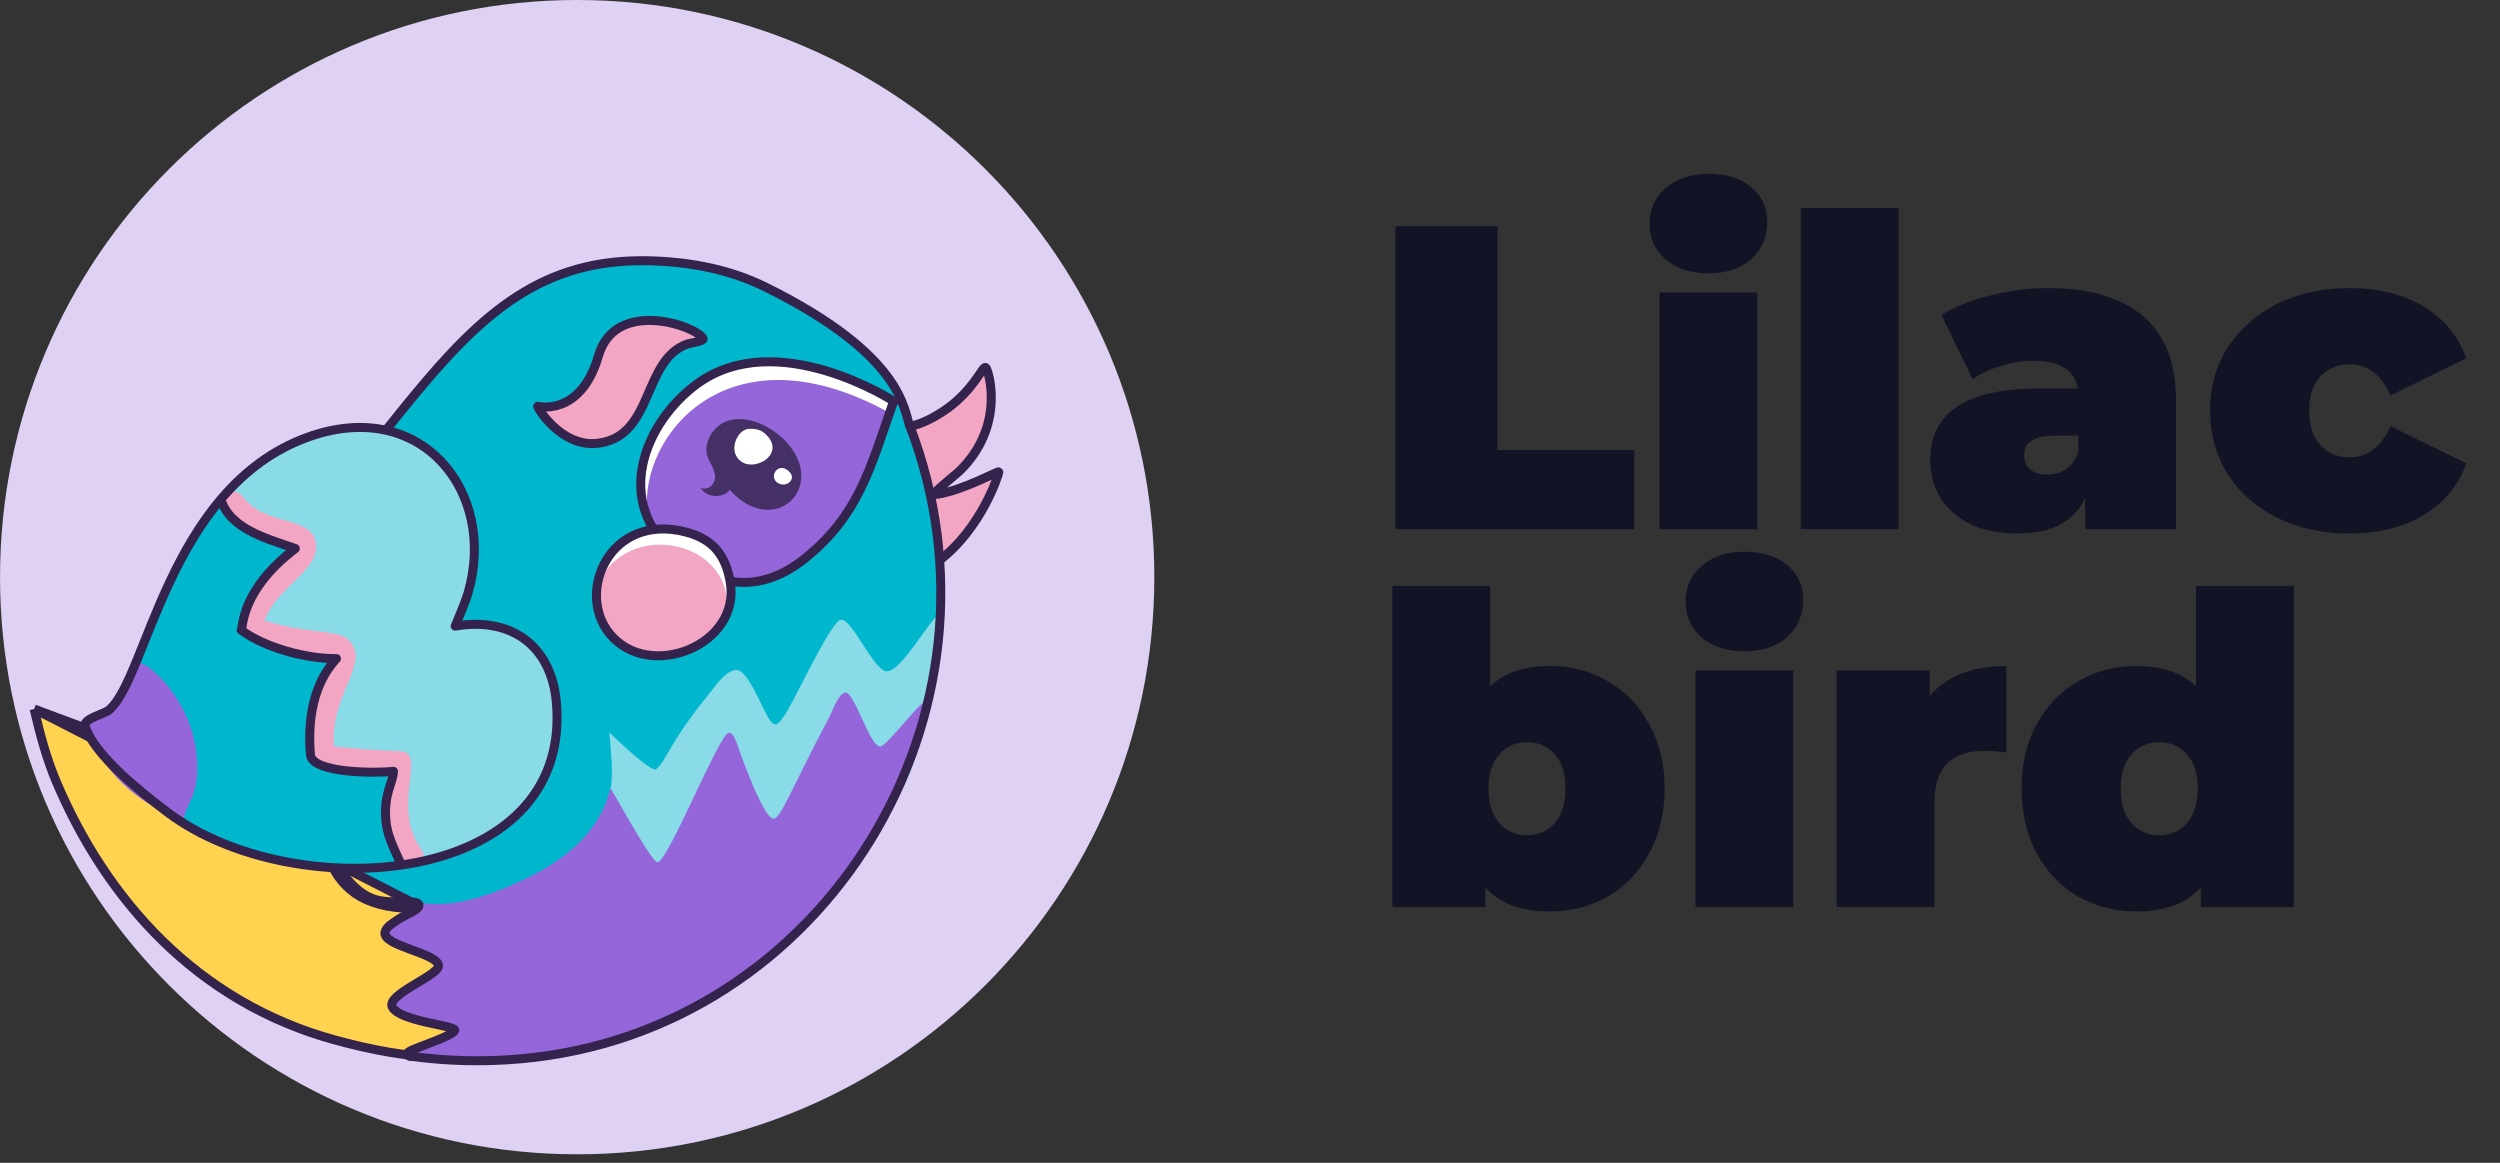 <svg width="86" height="40" viewBox="0 0 86 40" fill="none" xmlns="http://www.w3.org/2000/svg">
<rect x="0" y="0" width="86" height="40" fill="#333333" stroke="none"/>
<g clip-path="url(#clip0)">
<g clip-path="url(#clip1)">
<path d="M19.855 39.708C30.82 39.708 39.709 30.819 39.709 19.854C39.709 8.889 30.82 0 19.855 0C8.89 0 0.001 8.889 0.001 19.854C0.001 30.819 8.89 39.708 19.855 39.708Z" fill="#DFD1F4"/>
<path fill-rule="evenodd" clip-rule="evenodd" d="M31.295 14.646C31.286 14.63 31.31 14.665 31.462 14.626C31.84 14.53 32.36 14.234 32.705 13.964C33.566 13.289 33.808 12.57 33.911 12.645C34.001 12.711 34.617 14.651 32.994 16.217C32.91 16.298 32.13 16.922 32.124 16.998C32.122 17.026 32.281 16.995 32.295 16.993C33.144 16.851 34.343 16.198 34.359 16.23C34.377 16.264 33.782 18.173 32.293 19.294" fill="#F2A6C4"/>
<path d="M31.295 14.646C31.286 14.63 31.31 14.665 31.462 14.626C31.84 14.53 32.36 14.234 32.705 13.964C33.566 13.289 33.808 12.57 33.911 12.645C34.001 12.711 34.617 14.651 32.994 16.217C32.91 16.298 32.13 16.922 32.124 16.998C32.122 17.026 32.281 16.995 32.295 16.993C33.144 16.851 34.343 16.198 34.359 16.23C34.377 16.264 33.782 18.173 32.293 19.294" stroke="#34244D" stroke-width="0.31" stroke-linecap="round" stroke-linejoin="round"/>
<path fill-rule="evenodd" clip-rule="evenodd" d="M16.085 11.577C21.586 6.491 29.098 9.922 30.871 13.782C32.604 17.553 33.048 21.324 31.524 25.784C31.546 25.789 29.717 29.884 27.367 32.238C23.341 36.272 17.058 37.304 11.703 35.558C6.814 33.965 2.207 29.577 1.194 24.796C1.174 24.814 1.17 24.745 1.158 24.719C1.13 24.656 1.026 24.486 1.15 24.467C1.561 24.405 1.952 25.097 2.794 25.049C3.174 25.028 3.557 24.557 4.152 24.304C4.635 24.099 4.352 24.392 6.249 22.453C7.086 21.597 8.029 20.913 8.909 20.11C9.465 19.603 9.933 19 10.5 18.507C10.661 18.368 10.746 18.16 10.869 17.988L10.678 18.143C10.651 18.158 14.212 13.309 16.085 11.577Z" fill="#00B7CE"/>
<path fill-rule="evenodd" clip-rule="evenodd" d="M20.964 25.192C20.957 25.197 22.401 26.603 22.571 26.459C22.956 26.133 22.953 25.641 24.428 23.822C24.62 23.585 24.998 23.02 25.364 23.05C25.707 23.078 26.152 24.183 26.311 24.472C26.623 25.036 26.683 25.224 27.296 24.065C27.74 23.226 28.619 21.415 28.907 21.324C29.283 21.205 30.027 23.038 30.49 23.091C31.04 23.154 32.205 20.871 32.33 21.205C32.672 22.122 31.582 26.081 31.191 26.859C29.046 31.138 22.571 32.649 20.511 30.319C19.844 29.566 20.573 28.554 20.846 27.781C21.172 26.858 21.021 26.081 20.964 25.192Z" fill="#88DBE7"/>
<path d="M1.174 24.39C1.376 25.256 1.6 26.099 1.946 26.913C3.647 30.914 6.744 34.472 11.536 35.779C12.868 36.142 14.01 36.335 14.923 36.355C15.84 36.375 16.499 36.219 16.891 35.913C17.267 35.62 17.426 35.165 17.289 34.495C17.15 33.817 16.708 32.938 15.903 31.847L15.903 31.847C15.879 31.815 15.808 31.757 15.686 31.683C15.571 31.613 15.428 31.539 15.279 31.472C15.13 31.406 14.979 31.347 14.85 31.306C14.714 31.263 14.621 31.246 14.579 31.248M1.174 24.39L14.579 31.248M1.174 24.39C1.638 24.568 2.57 24.91 3.672 25.315C4.139 25.487 4.637 25.67 5.143 25.856C7.196 26.612 9.385 27.427 10.233 27.793C10.554 27.931 10.744 28.194 10.905 28.545C10.976 28.701 11.039 28.867 11.106 29.045C11.115 29.069 11.124 29.093 11.134 29.117C11.21 29.32 11.293 29.532 11.396 29.739C11.603 30.157 11.895 30.56 12.397 30.845C12.897 31.129 13.589 31.287 14.579 31.248M1.174 24.39L14.579 31.248" fill="#FFD350" stroke="#34244C" stroke-width="0.31"/>
<path fill-rule="evenodd" clip-rule="evenodd" d="M22.619 29.662C22.989 29.63 24.705 25.316 25.06 25.211C25.255 25.153 25.411 25.77 25.452 25.876C25.575 26.193 26.291 28.202 26.621 28.161C26.875 28.129 27.245 27.084 28.531 24.661C28.637 24.461 28.819 23.9 29.064 23.824C29.373 23.728 29.899 25.645 30.272 25.681C30.508 25.704 31.898 23.78 31.878 24.179C31.86 24.54 31.8 25 31.678 25.331C31.492 25.836 31.306 26.181 31.106 26.685C28.546 33.16 21.453 36.87 15.592 36.409C14.35 36.311 13.796 36.221 14.144 36.042C14.338 35.941 15.652 35.601 15.643 35.438C15.633 35.268 13.794 35.145 13.5 34.655C13.238 34.221 15.116 33.553 15.082 33.215C15.039 32.776 13.136 32.543 13.243 32.064C13.287 31.869 13.555 31.734 13.701 31.627C13.913 31.47 14.154 31.21 14.402 31.108C14.731 30.973 15.492 31.472 18.092 30.222C19.493 29.548 20.638 28.587 20.998 27.134C21.015 27.066 22.407 29.679 22.619 29.662Z" fill="#9466DA"/>
<path d="M14.22 36.347C13.942 36.324 13.919 36.252 14.15 36.133C14.345 36.032 15.653 35.601 15.645 35.438C15.635 35.268 13.796 35.145 13.502 34.655C13.24 34.221 15.117 33.553 15.084 33.215C15.04 32.776 13.138 32.543 13.245 32.064C13.288 31.869 13.556 31.734 13.703 31.627C13.915 31.47 14.487 31.294 14.403 31.108C14.319 30.923 13.431 31.139 12.827 30.916C12.424 30.767 12.05 30.434 11.704 29.916" stroke="#34244D" stroke-width="0.31" stroke-linecap="round" stroke-linejoin="round"/>
<path d="M3.438 24.589C3.757 24.508 4.081 24.359 4.394 24.113C14.002 16.581 14.976 8.774 22.355 8.972C23.747 9.01 25.096 9.261 26.35 9.882C31.111 12.241 31.083 14.134 31.293 14.638" stroke="#34244D" stroke-width="0.31" stroke-linecap="round" stroke-linejoin="round"/>
<path fill-rule="evenodd" clip-rule="evenodd" d="M30.768 13.815C30.763 13.814 26.739 11.19 23.978 13.207C22.194 14.51 21.019 17.285 23.308 19.122C24.725 20.26 26.223 20.383 27.681 19.216C30.153 17.239 30.348 14.278 30.768 13.815Z" fill="#9466DA"/>
<path fill-rule="evenodd" clip-rule="evenodd" d="M30.767 13.813C30.7 13.887 30.734 13.817 30.601 14.201C24.812 11.005 21.754 15.348 22.317 17.899C21.521 16.213 22.556 14.243 23.978 13.206C26.739 11.191 30.763 13.812 30.767 13.813Z" fill="white"/>
<path d="M30.768 13.815C30.763 13.814 26.739 11.19 23.978 13.207C22.194 14.51 21.019 17.285 23.308 19.122C24.725 20.26 26.223 20.383 27.681 19.216C29.526 17.74 29.929 16.133 30.716 13.872" stroke="#34244D" stroke-width="0.31" stroke-linecap="round" stroke-linejoin="round"/>
<path fill-rule="evenodd" clip-rule="evenodd" d="M5.774 27.951C10.099 31.207 19.699 30.558 19.14 24.169C18.965 22.17 17.543 21.215 15.658 21.538C15.658 21.538 16.001 20.741 16.101 20.398C17.114 16.923 14.489 13.616 10.568 15.046C5.79 16.788 5.071 23.304 3.754 24.421C3.587 24.562 2.861 24.728 2.928 24.965C3.205 25.952 4.884 27.281 5.774 27.951Z" fill="#28B3D2"/>
<path fill-rule="evenodd" clip-rule="evenodd" d="M5.774 27.951C10.099 31.207 19.699 30.558 19.14 24.169C18.965 22.17 17.543 21.215 15.658 21.538C15.658 21.538 16.001 20.741 16.101 20.398C17.114 16.923 14.489 13.616 10.568 15.046C5.79 16.788 5.071 23.304 3.754 24.421C3.587 24.562 2.861 24.728 2.928 24.965C3.205 25.952 4.884 27.281 5.774 27.951Z" fill="#00B7CE"/>
<path fill-rule="evenodd" clip-rule="evenodd" d="M4.759 22.824C4.969 22.67 6.593 23.995 6.769 26.007C6.886 27.335 6.43 27.583 6.296 28.247C4.336 27.495 3.224 26.058 2.957 24.843C3.144 24.735 3.379 24.736 3.566 24.618C4.207 24.212 4.182 23.248 4.759 22.824Z" fill="#9466DA"/>
<path fill-rule="evenodd" clip-rule="evenodd" d="M19.143 24.196C19.576 29.141 13.834 29.839 13.822 29.762C13.552 29.158 13.345 28.773 13.299 28.249C13.219 27.338 13.545 26.968 13.562 26.563C12.958 26.633 10.75 26.635 10.694 25.996C10.591 24.809 10.784 23.56 11.594 22.689C10.579 22.703 9.114 22.319 8.301 21.708C8.38 21.621 8.252 20.367 10.174 18.904C9.308 18.597 7.939 18.268 7.612 17.244C7.551 17.193 8.754 15.746 10.564 15.087C14.49 13.658 17.116 16.96 16.102 20.431C16.002 20.773 15.658 21.569 15.658 21.569C17.545 21.246 18.968 22.199 19.143 24.196Z" fill="#88DBE7"/>
<path fill-rule="evenodd" clip-rule="evenodd" d="M14.499 29.233C13.401 27.685 14.755 25.873 13.747 25.838C12.993 25.812 12.242 25.757 11.492 25.677C11.344 24.138 12.46 23.044 12.194 22.328C11.897 21.528 11.05 21.937 9.095 21.351C9.536 20.193 10.873 19.677 10.876 18.811C10.88 17.696 9.13 18.16 8.347 17.076C8.063 16.683 7.446 17.117 7.73 17.512C8.505 18.584 10.123 18.616 10.118 18.837C10.111 19.134 8.573 20.106 8.303 21.366C8.173 21.972 8.866 22.074 9.3 22.188C10.354 22.464 11.19 22.483 11.371 22.528C11.406 22.537 11.494 22.592 11.476 22.561C11.61 22.791 10.446 24.36 10.78 26.017C10.765 26.189 10.855 26.361 11.079 26.387C11.836 26.474 12.596 26.533 13.358 26.569C13.243 27.639 13.232 28.751 13.883 29.668C14.163 30.063 14.781 29.629 14.499 29.233Z" fill="#F2A6C4"/>
<path fill-rule="evenodd" clip-rule="evenodd" d="M5.774 27.951C10.099 31.207 19.699 30.558 19.14 24.169C18.965 22.17 17.543 21.215 15.658 21.538C15.658 21.538 16.001 20.741 16.101 20.398C17.114 16.923 14.489 13.616 10.568 15.046C5.79 16.788 5.071 23.304 3.754 24.421C3.587 24.562 2.861 24.728 2.928 24.965C3.205 25.952 4.884 27.281 5.774 27.951Z" stroke="#34244D" stroke-width="0.31" stroke-linecap="round" stroke-linejoin="round"/>
<path fill-rule="evenodd" clip-rule="evenodd" d="M23.588 18.3C20.985 17.628 19.792 20.37 20.978 21.807C22.339 23.456 25.487 22.186 25.121 20.029C24.965 19.108 24.536 18.546 23.588 18.3Z" fill="#F2A6C4"/>
<path fill-rule="evenodd" clip-rule="evenodd" d="M24.987 21.211C25.395 18.616 21.634 17.795 20.595 20.048C20.814 18.884 21.916 17.857 23.624 18.297C25.14 18.688 25.453 20.274 24.987 21.211Z" fill="white"/>
<path fill-rule="evenodd" clip-rule="evenodd" d="M23.588 18.3C20.985 17.628 19.792 20.37 20.978 21.807C22.339 23.456 25.487 22.186 25.121 20.029C24.965 19.108 24.536 18.546 23.588 18.3Z" stroke="#34244D" stroke-width="0.31" stroke-linecap="round" stroke-linejoin="round"/>
<path fill-rule="evenodd" clip-rule="evenodd" d="M18.501 13.977C18.424 13.925 19.275 15.418 20.585 15.246C22.502 14.993 22.086 12.41 23.633 11.837C23.698 11.813 24.219 11.736 24.187 11.654C24.025 11.24 21.177 10.209 20.587 12.241C19.974 14.349 18.501 13.977 18.501 13.977Z" fill="#F2A6C4"/>
<path fill-rule="evenodd" clip-rule="evenodd" d="M18.501 13.977C18.424 13.925 19.275 15.418 20.585 15.246C22.502 14.993 22.086 12.41 23.633 11.837C23.698 11.813 24.219 11.736 24.187 11.654C24.025 11.24 21.177 10.209 20.587 12.241C19.974 14.349 18.501 13.977 18.501 13.977Z" stroke="#34244D" stroke-width="0.31" stroke-linecap="round" stroke-linejoin="round"/>
<path fill-rule="evenodd" clip-rule="evenodd" d="M25.104 16.832C24.976 17.115 24.34 17.176 24.113 16.797C24.086 16.753 24.107 16.784 24.157 16.797C24.343 16.846 24.526 16.715 24.581 16.529C24.666 16.24 24.431 15.967 24.34 15.711C24.217 15.366 24.383 14.973 24.63 14.728C25.531 13.833 27.493 15.025 27.562 16.29C27.626 17.465 26.202 18.111 25.102 16.846L25.104 16.832Z" fill="#453066"/>
<path fill-rule="evenodd" clip-rule="evenodd" d="M26.267 14.877C26.098 14.742 25.81 14.734 25.686 14.765C25.367 14.846 25.081 15.432 25.404 15.794C25.889 16.338 27.156 15.584 26.267 14.877Z" fill="white"/>
<path fill-rule="evenodd" clip-rule="evenodd" d="M27.12 16.195C26.741 15.876 26.424 16.431 26.773 16.624C27.074 16.79 27.435 16.459 27.12 16.195Z" fill="white"/>
<path d="M7.607 17.207C7.934 18.231 9.297 18.561 10.159 18.869C8.258 20.323 8.373 21.588 8.296 21.674C9.106 22.285 10.564 22.67 11.574 22.656C10.768 23.529 10.577 24.781 10.68 25.965C10.736 26.601 12.929 26.604 13.535 26.534C13.519 26.939 13.194 27.309 13.274 28.221C13.32 28.745 13.527 29.13 13.796 29.734" stroke="#34244D" stroke-width="0.31" stroke-linecap="round" stroke-linejoin="round"/>
<path d="M31.293 14.638C35.078 24.504 28.41 35.505 17.89 36.425C16.594 36.539 15.322 36.502 14.092 36.329" stroke="#34244D" stroke-width="0.31" stroke-linecap="round" stroke-linejoin="round"/>
</g>
<path d="M48.002 7.781H51.516V15.479H56.222V18.204H48.002V7.781ZM57.088 10.059H60.453V18.204H57.088V10.059ZM58.771 9.404C58.165 9.404 57.674 9.245 57.297 8.928C56.929 8.6 56.746 8.188 56.746 7.692C56.746 7.195 56.929 6.788 57.297 6.471C57.674 6.143 58.165 5.979 58.771 5.979C59.386 5.979 59.878 6.133 60.245 6.441C60.612 6.749 60.796 7.146 60.796 7.632C60.796 8.148 60.612 8.575 60.245 8.913C59.878 9.24 59.386 9.404 58.771 9.404ZM61.945 7.156H65.31V18.204H61.945V7.156ZM70.45 9.91C71.879 9.91 72.971 10.233 73.726 10.878C74.48 11.514 74.858 12.496 74.858 13.826V18.204H71.731V17.132C71.343 17.946 70.574 18.353 69.422 18.353C68.777 18.353 68.226 18.244 67.77 18.026C67.323 17.797 66.981 17.495 66.742 17.117C66.514 16.73 66.4 16.298 66.4 15.822C66.4 15.018 66.707 14.407 67.323 13.99C67.939 13.573 68.872 13.365 70.122 13.365H71.477C71.368 12.73 70.857 12.412 69.944 12.412C69.576 12.412 69.204 12.472 68.827 12.591C68.45 12.7 68.127 12.854 67.859 13.052L66.787 10.834C67.254 10.546 67.814 10.322 68.47 10.164C69.135 9.995 69.795 9.91 70.45 9.91ZM70.435 16.328C70.673 16.328 70.887 16.264 71.075 16.135C71.264 16.006 71.403 15.812 71.492 15.554V14.988H70.659C69.974 14.988 69.631 15.216 69.631 15.673C69.631 15.862 69.701 16.02 69.84 16.149C69.988 16.269 70.187 16.328 70.435 16.328ZM80.835 18.353C79.912 18.353 79.083 18.175 78.349 17.817C77.624 17.46 77.053 16.959 76.636 16.313C76.229 15.668 76.026 14.938 76.026 14.124C76.026 13.31 76.229 12.586 76.636 11.95C77.053 11.305 77.624 10.804 78.349 10.446C79.083 10.089 79.912 9.91 80.835 9.91C81.828 9.91 82.677 10.124 83.382 10.551C84.086 10.977 84.573 11.568 84.841 12.323L82.235 13.603C81.917 12.888 81.446 12.531 80.82 12.531C80.423 12.531 80.091 12.67 79.823 12.948C79.564 13.226 79.436 13.618 79.436 14.124C79.436 14.64 79.564 15.038 79.823 15.316C80.091 15.594 80.423 15.732 80.82 15.732C81.446 15.732 81.917 15.375 82.235 14.66L84.841 15.941C84.573 16.695 84.086 17.286 83.382 17.713C82.677 18.14 81.828 18.353 80.835 18.353ZM53.333 22.91C54.048 22.91 54.703 23.084 55.298 23.431C55.904 23.769 56.38 24.26 56.728 24.906C57.085 25.541 57.264 26.28 57.264 27.124C57.264 27.968 57.085 28.713 56.728 29.358C56.38 30.003 55.904 30.5 55.298 30.847C54.703 31.184 54.048 31.353 53.333 31.353C52.33 31.353 51.586 31.08 51.099 30.534V31.204H47.898V20.156H51.263V23.61C51.74 23.144 52.429 22.91 53.333 22.91ZM52.529 28.733C52.916 28.733 53.234 28.593 53.482 28.316C53.73 28.028 53.854 27.631 53.854 27.124C53.854 26.618 53.73 26.226 53.482 25.948C53.234 25.67 52.916 25.531 52.529 25.531C52.142 25.531 51.824 25.67 51.576 25.948C51.328 26.226 51.203 26.618 51.203 27.124C51.203 27.631 51.328 28.028 51.576 28.316C51.824 28.593 52.142 28.733 52.529 28.733ZM58.324 23.059H61.689V31.204H58.324V23.059ZM60.007 22.404C59.401 22.404 58.91 22.245 58.533 21.928C58.165 21.6 57.982 21.188 57.982 20.692C57.982 20.195 58.165 19.788 58.533 19.471C58.91 19.143 59.401 18.979 60.007 18.979C60.622 18.979 61.114 19.133 61.481 19.441C61.848 19.749 62.032 20.146 62.032 20.632C62.032 21.148 61.848 21.575 61.481 21.913C61.114 22.24 60.622 22.404 60.007 22.404ZM66.382 23.938C66.978 23.253 67.857 22.91 69.018 22.91V25.888C68.75 25.849 68.502 25.829 68.273 25.829C67.122 25.829 66.546 26.415 66.546 27.586V31.204H63.181V23.059H66.382V23.938ZM78.908 20.156V31.204H75.707V30.534C75.22 31.08 74.475 31.353 73.473 31.353C72.758 31.353 72.098 31.184 71.492 30.847C70.897 30.5 70.42 30.003 70.063 29.358C69.716 28.713 69.542 27.968 69.542 27.124C69.542 26.28 69.716 25.541 70.063 24.906C70.42 24.26 70.897 23.769 71.492 23.431C72.098 23.084 72.758 22.91 73.473 22.91C74.376 22.91 75.066 23.144 75.543 23.61V20.156H78.908ZM74.277 28.733C74.664 28.733 74.982 28.593 75.23 28.316C75.478 28.028 75.602 27.631 75.602 27.124C75.602 26.618 75.478 26.226 75.23 25.948C74.982 25.67 74.664 25.531 74.277 25.531C73.89 25.531 73.572 25.67 73.324 25.948C73.076 26.226 72.952 26.618 72.952 27.124C72.952 27.631 73.076 28.028 73.324 28.316C73.572 28.593 73.89 28.733 74.277 28.733Z" fill="#121426"/>
</g>
<defs>
<clipPath id="clip0">
<path d="M0 0H85.625V40H0V0Z" fill="white"/>
</clipPath>
<clipPath id="clip1">
<rect width="39.708" height="39.708" fill="white"/>
</clipPath>
</defs>
</svg>
